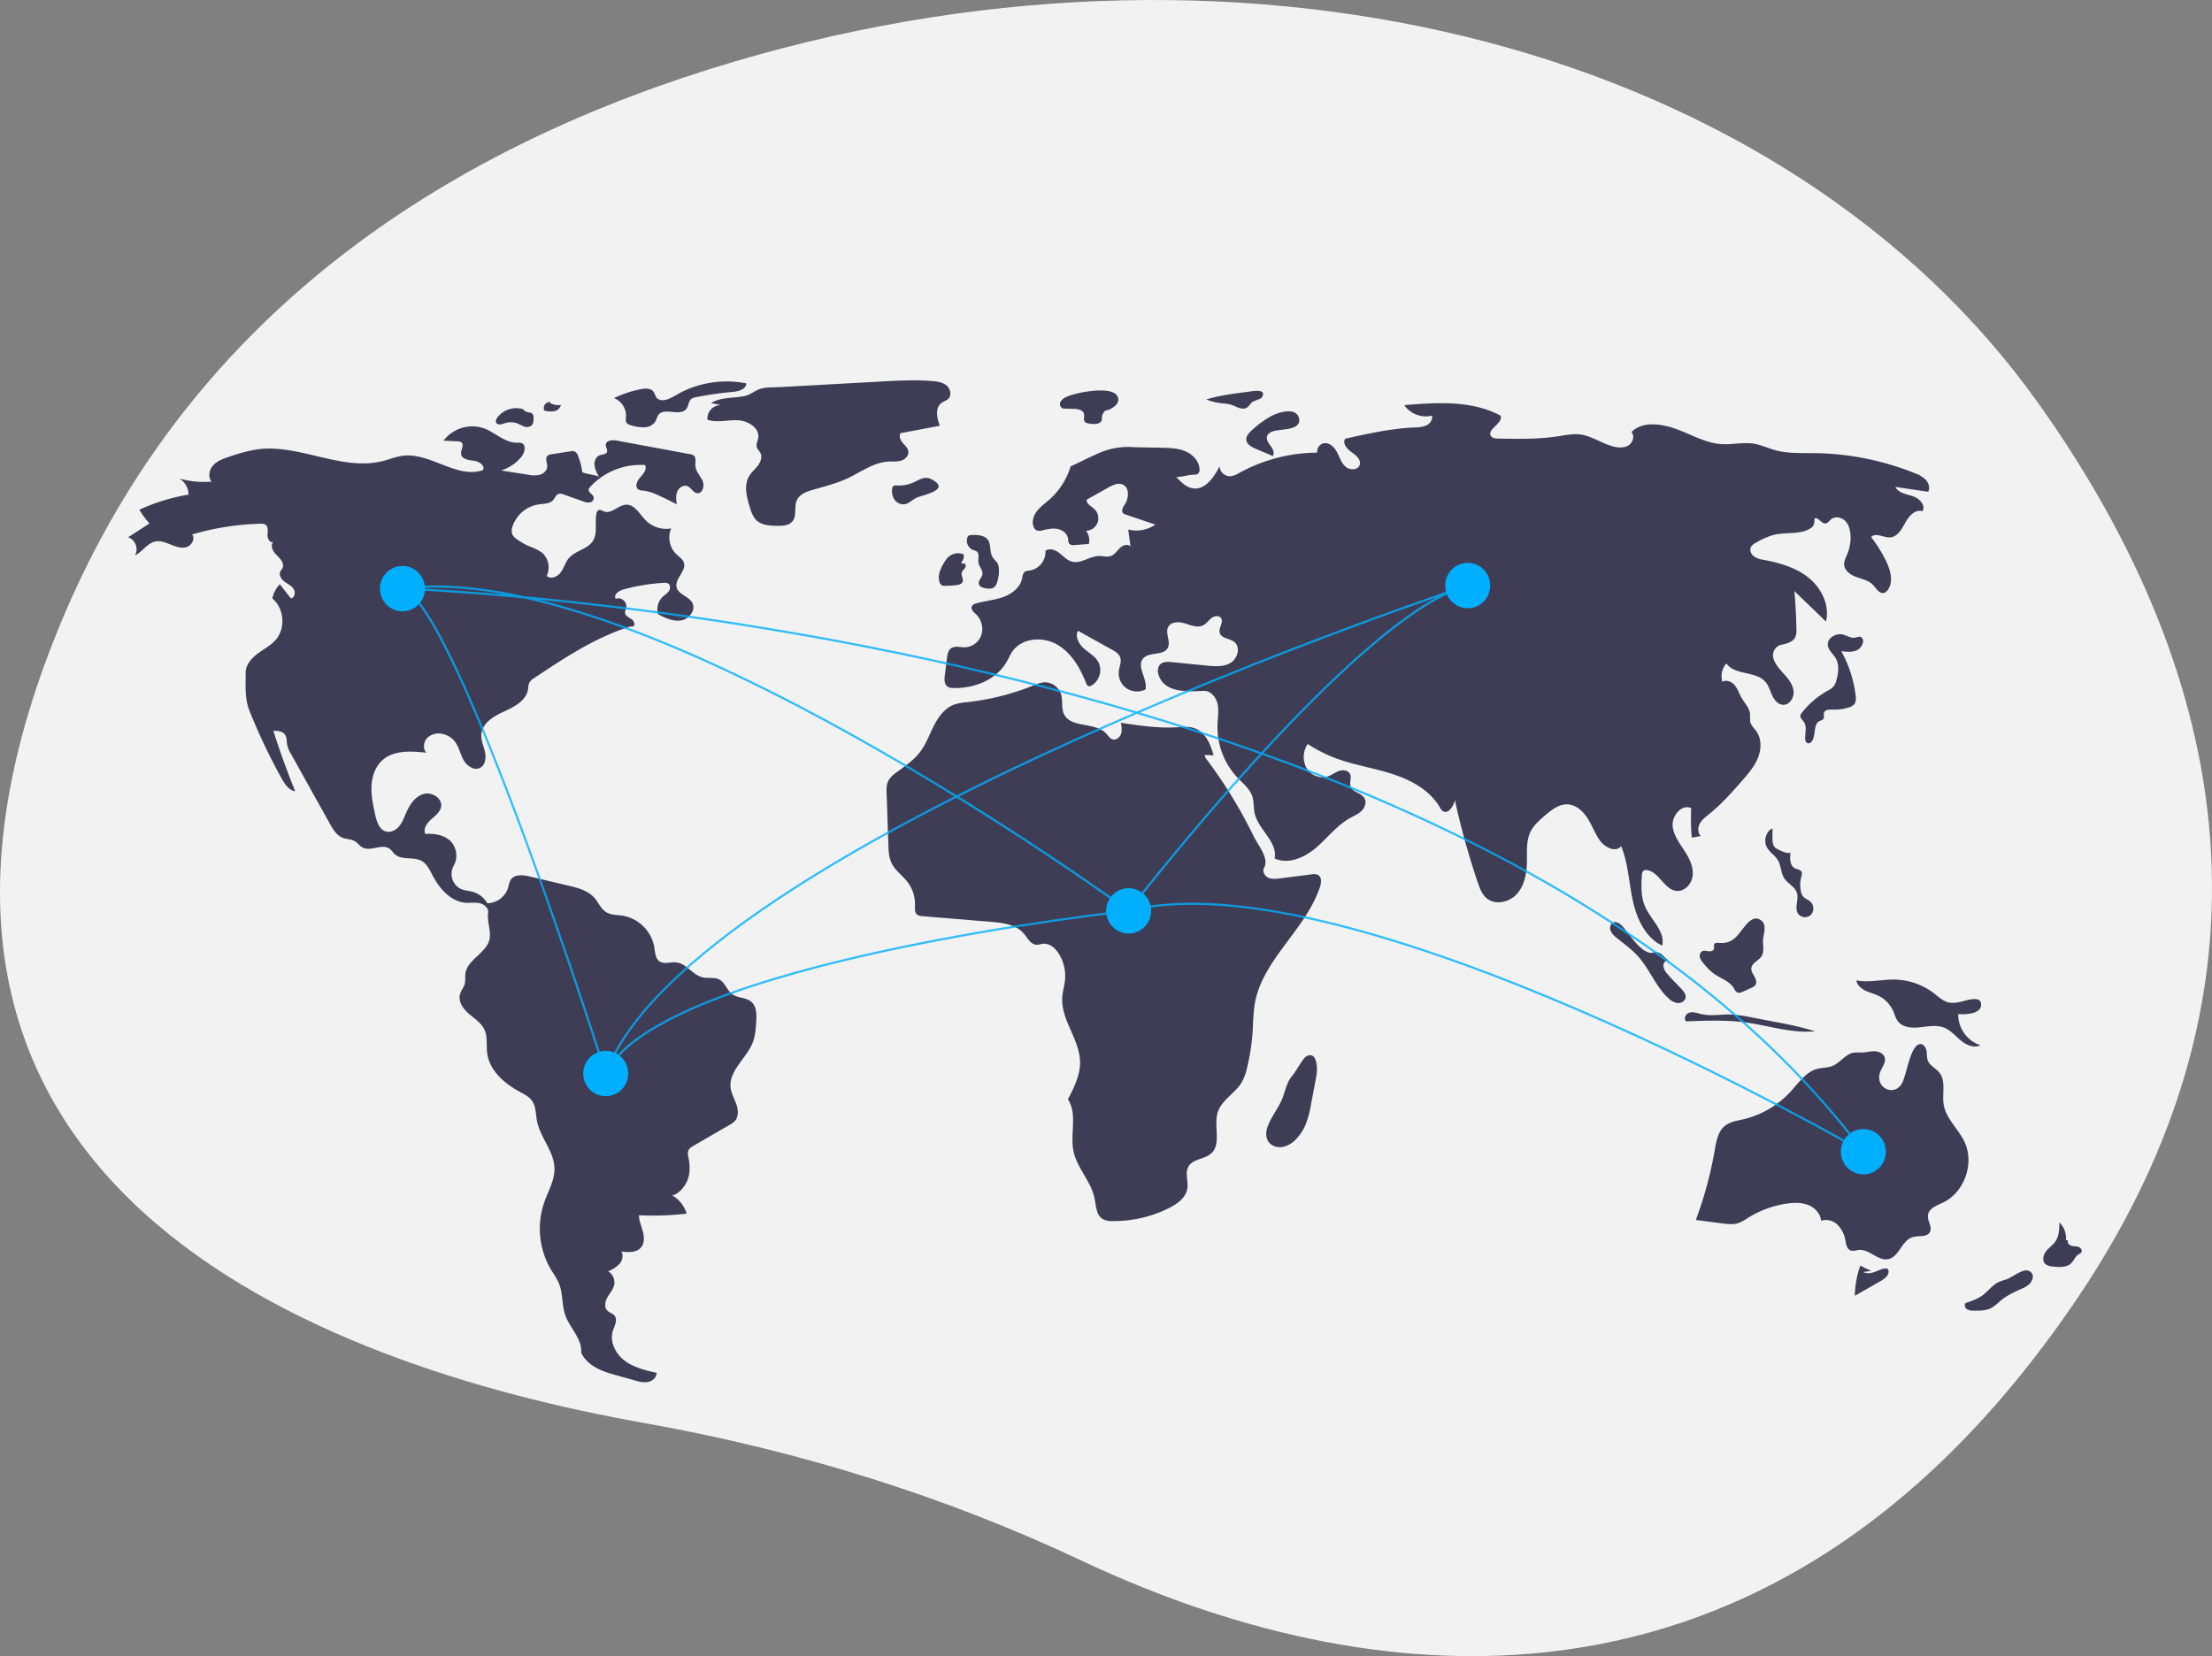 <svg xmlns="http://www.w3.org/2000/svg" xmlns:svg="http://www.w3.org/2000/svg" id="e37c00f5-ff96-45aa-87ea-1a24b78ba7bd" width="900" height="673.979" data-name="Layer 1" version="1.1" viewBox="0 0 900 673.979"><rect x="0" y="0" width="900" height="673.979" fill="#808080" stroke="none"/><title id="title83">connected world</title><path id="path85" fill="#f2f2f2" d="M 829.139,163.835 C 726.991,20.53 511.207,-37.601 298.991,25.007 186.799,58.106 78.625,124.425 25.017,252.84 -70.814,482.395 130.395,555.71 261.964,579.076 c 63.619,11.299 123.538,30.278 178.293,56.118 98.508,46.489 272.874,87.683 404.357,-105.965 95.299,-140.356 52.567,-269.939 -15.474,-365.395 z" style="stroke-width:.768"/><path id="path87" fill="#3f3d56" d="m 236.918,192.187 a 26.302,26.517 0 0 0 -1.719,-6.636 2.979,3.004 0 0 0 -1.515,-1.881 3.121,3.146 0 0 0 -1.503,-0.017 l -7.716,1.19 a 2.958,2.982 0 0 0 -1.76,0.69 c -1.005,1.066 -0.015,2.781 -0.046,4.251 -0.035,1.653 -1.491,2.995 -3.071,3.439 a 11.609,11.704 0 0 1 -4.88,-0.061 l -10.789,-1.69 a 17.789,17.934 0 0 0 8.162,-5.491 c 1.42,-1.696 2.175,-4.862 0.123,-5.665 a 5.037,5.078 0 0 0 -1.874,-0.152 c -4.888,0.038 -8.735,-4.076 -13.311,-5.809 a 14.718,14.838 0 0 0 -16.564,4.978 l 5.747,0.279 a 2.551,2.572 0 0 1 1.531,0.412 c 1.26,1.043 -0.306,3.047 -0.129,4.681 0.231,2.123 3.026,2.576 5.133,2.79 2.107,0.215 4.781,1.941 3.767,3.816 -10.591,3.678 -21.369,-7.19 -32.493,-5.852 -2.815,0.339 -5.474,1.454 -8.222,2.155 -16.79,4.283 -34.149,-7.144 -51.301,-4.724 a 65.142,65.674 0 0 0 -11.199,2.978 c -2.334,0.773 -4.769,1.608 -6.466,3.4 -1.696,1.792 -2.342,4.857 -0.735,6.731 a 37.577,37.884 0 0 1 -13.169,-1.262 7.378,7.438 0 0 1 3.793,6.555 78.132,78.771 0 0 0 -20.016,6.153 33.712,33.988 0 0 0 4.143,5.564 l -8.755,5.67 c 2.958,0.751 4.487,4.817 2.767,7.357 3.067,-1.375 4.968,-4.934 8.247,-5.655 2.148,-0.473 4.335,0.413 6.373,1.246 2.038,0.832 4.278,1.64 6.388,1.015 2.11,-0.625 3.666,-3.383 2.325,-5.14 a 109.168,110.06 0 0 1 27.73,-4.368 3.478,3.506 0 0 1 2.1,0.402 c 1.223,0.855 0.901,2.702 0.835,4.201 -0.066,1.499 1.093,3.468 2.421,2.793 -1.563,1.366 -0.227,3.939 1.273,5.376 1.5,1.437 3.307,3.42 2.389,5.289 -0.24,0.488 -0.646,0.878 -0.877,1.37 -0.68,1.453 0.4,3.147 1.674,4.112 1.274,0.965 2.835,1.639 3.721,2.975 0.885,1.336 0.483,3.675 -1.1,3.862 l -4.499,-5.76 a 11.714,11.809 0 0 0 -3.039,5.807 c 4.771,3.932 5.489,11.936 1.494,16.667 -2.041,2.418 -4.944,3.887 -7.478,5.773 -2.534,1.886 -4.878,4.571 -4.872,7.746 0.011,5.485 -0.434,10.581 1.605,15.667 a 239.391,241.347 0 0 0 12.996,27.336 c 1.286,2.318 2.947,4.859 5.552,5.258 q -4.937,-12.118 -8.889,-24.613 c 1.716,0.007 3.699,0.144 4.705,1.546 0.833,1.161 0.654,2.739 0.913,4.147 a 12.743,12.847 0 0 0 1.625,3.851 l 15.719,28.228 c 1.303,2.34 2.798,4.852 5.288,5.8 1.592,0.606 3.434,0.492 4.9,1.364 1.149,0.684 1.922,1.897 3.093,2.541 3.311,1.821 7.916,-1.671 11.01,0.503 0.885,0.622 1.448,1.609 2.263,2.321 2.858,2.495 7.546,0.826 10.845,2.687 2.126,1.2 3.228,3.599 4.362,5.773 2.841,5.446 7.437,10.781 13.526,11.215 1.912,0.136 3.866,-0.229 5.735,0.2 1.869,0.429 3.71,2.074 3.409,3.983 -0.514,3.273 1.089,6.856 0.659,10.142 -0.785,5.984 -9.204,8.613 -9.927,14.605 -0.158,1.312 0.089,2.666 -0.22,3.95 -0.38,1.574 -1.552,2.855 -1.969,4.42 -0.789,2.965 1.317,5.915 3.632,7.909 2.314,1.994 5.075,3.714 6.34,6.506 1.337,2.951 0.68,6.392 1.115,9.606 0.95,7.018 6.962,12.22 13.149,15.575 1.885,1.022 3.909,2.012 5.13,3.785 1.593,2.314 1.434,5.365 1.966,8.13 1.302,6.772 6.957,12.352 7.118,19.248 0.114,4.902 -2.588,9.348 -4.203,13.973 a 32.323,32.587 0 0 0 2.639,27.026 c 1.208,2.056 2.652,3.994 3.506,6.223 1.525,3.977 1.03,8.499 2.436,12.52 1.858,5.317 6.965,9.708 6.476,15.324 2.318,4.854 7.438,7.239 12.586,8.683 l 9.226,2.589 c 1.767,0.496 3.613,0.995 5.411,0.636 1.799,-0.359 3.516,-1.865 3.469,-3.713 -4.524,-1.029 -9.194,-2.123 -12.923,-4.902 -3.73,-2.78 -6.284,-7.729 -4.869,-12.182 0.656,-2.065 2.052,-4.449 0.725,-6.155 -0.76,-0.977 -2.149,-1.232 -3.006,-2.123 -1.337,-1.39 -0.878,-3.725 0.084,-5.402 0.961,-1.676 2.35,-3.174 2.738,-5.071 a 5.248,5.291 0 0 0 -2.46,-5.504 13.045,13.152 0 0 0 4.567,-2.954 c 1.201,-1.383 1.756,-3.514 0.811,-5.086 2.805,0.359 6.117,0.534 7.959,-1.629 1.471,-1.728 1.37,-4.311 0.788,-6.51 -0.581,-2.2 -1.563,-4.337 -1.594,-6.613 a 119.53,120.507 0 0 0 19.393,-0.663 12.575,12.677 0 0 0 -5.896,-7.444 c 2.915,-0.497 5.57,-4.015 6.491,-6.847 0.921,-2.832 0.686,-5.917 0.117,-8.841 a 4.706,4.744 0 0 1 -0.087,-2.316 c 0.328,-1.055 1.356,-1.698 2.306,-2.249 l 14.468,-8.377 a 8.427,8.496 0 0 0 2.314,-1.722 c 1.516,-1.795 1.291,-4.505 0.515,-6.729 -0.776,-2.224 -2.019,-4.315 -2.318,-6.653 -0.894,-6.993 6.531,-12.01 9.036,-18.592 0.983,-2.583 1.184,-5.391 1.374,-8.151 0.204,-2.965 0.22,-6.408 -2.038,-8.318 -2.164,-1.831 -5.546,-1.423 -7.811,-3.126 -2.076,-1.562 -2.793,-4.595 -5.061,-5.856 -2.06,-1.146 -4.643,-0.417 -6.934,-0.956 -4.034,-0.949 -6.572,-5.636 -10.692,-6.07 -2.324,-0.245 -4.955,0.901 -6.86,-0.464 -1.679,-1.203 -1.746,-3.62 -2.066,-5.671 a 15.708,15.836 0 0 0 -12.678,-12.823 c -2.397,-0.387 -5.005,-0.24 -7.044,-1.568 -2.064,-1.345 -3.011,-3.862 -4.633,-5.724 -2.614,-3.001 -6.73,-4.067 -10.586,-4.981 l -15.685,-3.717 c -2.784,-0.66 -6.373,-1.01 -7.868,1.449 a 11.273,11.365 0 0 0 -0.931,2.951 9.065,9.139 0 0 1 -8.524,6.469 10.081,10.163 0 0 0 -5.945,-4.637 c -1.59,-0.447 -3.293,-0.497 -4.81,-1.154 a 6.756,6.811 0 0 1 -2.932,-9.449 8.41,8.479 0 0 0 -1.437,-10.199 c -2.667,-2.414 -6.526,-2.998 -10.102,-2.756 -0.937,-2.061 0.63,-4.386 2.317,-5.883 1.688,-1.498 3.737,-2.97 4.105,-5.206 0.578,-3.518 -3.874,-6.189 -7.254,-5.14 -3.38,1.049 -5.538,4.359 -6.964,7.622 -0.818,1.872 -1.514,3.843 -2.805,5.422 -1.291,1.579 -3.369,2.709 -5.335,2.202 -2.783,-0.717 -3.858,-4.051 -4.474,-6.88 -0.826,-3.795 -1.658,-7.644 -1.485,-11.526 0.173,-3.882 1.471,-7.868 4.311,-10.496 4.627,-4.282 11.725,-3.863 17.969,-3.179 -1.475,-1.676 -1.111,-4.5 0.468,-6.077 a 6.853,6.909 0 0 1 6.212,-1.539 8.56,8.63 0 0 1 4.812,2.901 c 1.774,2.181 2.279,5.126 3.62,7.602 1.341,2.476 4.357,4.587 6.826,3.259 2.132,-1.147 2.47,-4.128 1.94,-6.505 -0.531,-2.377 -1.658,-4.688 -1.465,-7.117 0.367,-4.634 5.132,-7.424 9.337,-9.333 4.205,-1.909 9.02,-4.475 9.686,-9.076 a 8.207,8.275 0 0 1 0.499,-2.638 5.132,5.174 0 0 1 1.883,-1.785 c 12.272,-8.177 24.748,-16.453 38.775,-20.921 0.73,-0.232 0.815,0.026 1.559,-0.156 1.041,-0.606 0.351,-2.284 -0.647,-2.96 -0.998,-0.676 -2.332,-1.194 -2.585,-2.379 -0.186,-0.871 0.323,-1.726 0.455,-2.607 0.325,-2.165 -2.244,-4.163 -4.238,-3.298 -1.127,-1.504 1.103,-3.252 2.905,-3.753 a 78.901,79.545 0 0 1 16.576,-2.73 2.986,3.01 0 0 1 1.886,0.323 c 0.942,0.658 0.821,2.166 0.154,3.104 -0.667,0.939 -1.705,1.528 -2.537,2.322 a 6.924,6.981 0 0 0 -1.796,7.021 c 2.927,1.501 6.108,3.046 9.35,2.517 3.241,-0.529 6.118,-4.2 4.595,-7.133 -1.419,-2.731 -5.68,-3.347 -6.413,-6.339 -0.858,-3.504 4.062,-6.62 2.954,-10.052 -0.485,-1.503 -1.971,-2.388 -3.112,-3.473 a 9.348,9.425 0 0 1 -2.046,-10.45 11.794,11.89 0 0 1 -10.344,-3.263 c -2.474,-2.517 -4.448,-6.488 -7.961,-6.376 -3.224,0.103 -6.001,3.895 -9.016,2.738 -0.742,-0.285 -1.524,-0.864 -2.242,-0.524 a 1.853,1.868 0 0 0 -0.836,1.4 c -0.766,3.693 0.552,7.9 -1.444,11.091 -2.172,3.472 -7.197,3.954 -9.83,7.085 -1.43,1.7 -1.983,3.99 -3.297,5.782 -1.314,1.792 -4.103,2.931 -5.68,1.37 a 7.829,7.893 0 0 0 -2.127,-9.597 20.889,21.06 0 0 0 -4.697,-2.304 27.859,28.087 0 0 1 -5.248,-2.949 5.169,5.211 0 0 1 -1.927,-2.078 4.698,4.736 0 0 1 0.132,-3.286 13.329,13.438 0 0 1 10.607,-8.863 c 2.1,-0.288 4.543,-0.187 5.933,-1.799 0.735,-0.853 1.121,-2.144 2.188,-2.49 a 3.227,3.254 0 0 1 2.02,0.251 l 7.837,2.781 a 5.5,5.545 0 0 0 2.792,0.466 1.893,1.908 0 0 0 1.637,-2.005 c -0.25,-1.312 -2.253,-1.942 -2.071,-3.265 a 2.162,2.18 0 0 1 0.656,-1.112 28.018,28.247 0 0 1 22.222,-8.847 c 0.989,1.638 -0.575,3.577 -1.877,4.975 -1.302,1.398 -2.348,3.896 -0.774,4.972 a 4.316,4.351 0 0 0 2.087,0.474 18.219,18.368 0 0 1 5.554,1.698 q 4.062,1.782 7.968,3.9 c -0.23,-1.731 -0.45,-3.555 0.201,-5.173 0.651,-1.619 2.5,-2.888 4.116,-2.258 1.557,0.607 2.356,2.686 4.014,2.876 2.213,0.254 3.086,-3.042 2.161,-5.084 -0.924,-2.043 -2.754,-3.753 -2.907,-5.993 -0.103,-1.511 0.467,-3.385 -0.73,-4.3 a 3.259,3.286 0 0 0 -1.413,-0.499 l -29.896,-5.546 c -1.775,-0.329 -4.34,-0.077 -4.419,1.741 -0.044,1.015 0.855,2.019 0.457,2.952 -0.425,0.996 -1.821,0.905 -2.838,1.257 -1.578,0.547 -2.37,2.436 -2.218,4.111 a 11.347,11.439 0 0 0 1.873,4.633 c -1.945,-0.82 -4.889,-0.971 -6.833,-1.79 z" style="stroke-width:.768"/><path id="path89" fill="#3f3d56" d="m 213.064,166.602 a 9.681,9.76 0 0 0 -10.634,3.211 c -0.492,0.653 -0.906,1.554 -0.494,2.262 0.591,1.014 2.096,0.614 3.206,0.251 a 8.069,8.135 0 0 1 5.064,-0.122 c 1.042,0.361 1.975,0.998 3.021,1.345 a 3.043,3.067 0 0 0 3.102,-0.457 c 0.718,-0.739 0.763,-1.887 0.765,-2.922 a 2.331,2.35 0 0 0 -0.594,-1.931 3.045,3.07 0 0 0 -1.373,-0.41 4.731,4.769 0 0 1 -2.769,-1.631" style="stroke-width:.768"/><path id="path91" fill="#3f3d56" d="m 223.844,163.576 a 2.463,2.483 0 0 0 -2.38,3.497 9.982,10.063 0 0 0 3.98,0.262 3.402,3.429 0 0 0 2.782,-2.571 6.404,6.456 0 0 1 -4.534,-0.873" style="stroke-width:.768"/><path id="path93" fill="#3f3d56" d="m 260.011,158.522 a 45.782,46.157 0 0 0 -10.205,3.495 7.668,7.73 0 0 1 4.897,7.764 4.01,4.043 0 0 0 0.046,1.92 c 0.375,0.916 1.461,1.26 2.416,1.495 a 15.927,16.058 0 0 0 5.299,0.682 5.398,5.442 0 0 0 4.386,-2.702 19.102,19.258 0 0 1 0.912,-2.174 c 2.289,-3.514 9.088,0.735 11.545,-2.662 0.866,-1.196 0.786,-2.998 1.915,-3.946 a 4.302,4.337 0 0 1 1.969,-0.757 138.243,139.373 0 0 1 14.953,-2.147 c 2.378,-0.209 5.478,-1.07 5.498,-3.476 a 41.419,41.757 0 0 0 -26.421,3.583 c -2.945,1.487 -6.841,4.616 -9.678,2.644 -1.062,-0.738 -1.01,-2.726 -2.472,-3.556 -1.495,-0.849 -3.473,-0.504 -5.06,-0.164 z" style="stroke-width:.768"/><path id="path95" fill="#3f3d56" d="m 289.306,164.046 4.205,0.815 a 5.449,5.494 0 0 0 -5.671,5.953 c 3.938,1.326 8.231,0.036 12.379,0.212 4.148,0.176 8.974,3.164 8.266,7.288 -0.214,1.247 -0.929,2.493 -0.557,3.702 0.26,0.847 1.002,1.449 1.42,2.229 0.872,1.626 0.175,3.683 -0.926,5.161 -1.101,1.478 -2.58,2.658 -3.547,4.229 -2.403,3.907 -1.038,8.958 0.394,13.323 a 11.651,11.746 0 0 0 2.24,4.51 c 2.121,2.274 5.577,2.471 8.673,2.517 2.253,0.033 4.834,-0.079 6.259,-1.839 1.86,-2.298 0.559,-5.882 1.784,-8.579 1.112,-2.449 3.946,-3.5 6.513,-4.245 4.704,-1.365 9.497,-2.526 13.944,-4.588 5.522,-2.561 10.682,-6.551 16.751,-6.88 1.703,-0.092 3.447,0.11 5.088,-0.36 1.64,-0.47 3.198,-1.9 3.074,-3.614 -0.106,-1.465 -1.335,-2.541 -2.296,-3.645 -0.961,-1.104 -1.715,-2.802 -0.832,-3.971 l 15.908,-2.996 c -1.128,-3.098 -2.006,-7.178 0.585,-9.195 0.935,-0.728 2.187,-1.018 2.983,-1.898 1.357,-1.499 0.674,-4.082 -0.892,-5.357 -1.566,-1.275 -3.684,-1.571 -5.69,-1.739 -6.975,-0.584 -13.99,-0.198 -20.979,0.188 q -20.492,1.132 -40.984,2.265 c -2.75,0.152 -5.925,-0.08 -8.448,0.866 -2.135,0.801 -3.654,2.271 -6.096,2.787 -4.508,0.953 -9.47,0.308 -13.549,2.86 z" style="stroke-width:.768"/><path id="path97" fill="#3f3d56" d="m 364.638,197.555 a 1.692,1.706 0 0 0 -1.224,0.28 1.545,1.558 0 0 0 -0.398,0.952 6.233,6.284 0 0 0 0.905,4.498 4.369,4.404 0 0 0 3.999,1.933 c 1.893,-0.243 3.289,-1.872 5.03,-2.667 2.683,-1.224 14.077,-3.131 6.195,-7.424 -2.716,-1.479 -4.471,-0.173 -6.612,0.801 a 15.045,15.168 0 0 1 -7.894,1.628 z" style="stroke-width:.768"/><path id="path99" fill="#3f3d56" d="m 433.672,161.622 a 4.5,4.537 0 0 0 -2.19,1.921 1.923,1.939 0 0 0 0.721,2.572 2.87,2.894 0 0 0 1.074,0.172 l 3.742,0.113 c 1.59,0.048 3.575,0.389 4.003,1.934 0.317,1.147 -0.393,2.621 0.464,3.44 a 2.413,2.433 0 0 0 1.273,0.501 8.675,8.746 0 0 0 3.77,0.123 c 2.723,-0.736 1.292,-2.412 2.15,-3.903 1.312,-2.283 1.085,-0.901 3.397,-2.209 1.707,-0.966 3.914,-2.719 2.489,-5.181 -2.478,-4.282 -17.235,-1.321 -20.892,0.519 z" style="stroke-width:.768"/><path id="path101" fill="#3f3d56" d="m 507.531,159.469 -2.173,0.292 c -4.9,0.659 -9.828,1.325 -14.547,2.808 a 24.211,24.409 0 0 0 6.371,1.576 19.57,19.73 0 0 1 3.569,0.511 c 2.084,0.626 4.185,2.241 6.199,1.414 1.249,-0.513 1.656,-1.824 2.69,-2.518 0.714,-0.48 3.423,-1.256 3.726,-1.74 2.448,-3.914 -3.953,-2.596 -5.835,-2.343 z" style="stroke-width:.768"/><path id="path103" fill="#3f3d56" d="m 517.072,169.426 a 40.752,41.085 0 0 0 -8.019,5.92 c -1.021,0.968 -2.064,2.171 -1.971,3.58 0.123,1.873 2.103,2.96 3.817,3.692 l 6.946,2.965 c 0.843,-1.197 0.071,-2.85 -0.799,-4.027 -0.871,-1.177 -1.906,-2.538 -1.521,-3.954 0.439,-1.616 2.393,-2.167 4.032,-2.445 2.67,-0.454 9.873,-0.417 9.008,-4.756 -1.02,-5.112 -8.813,-2.487 -11.493,-0.976 z" style="stroke-width:.768"/><path id="path105" fill="#3f3d56" d="m 515.675,458.71 c -0.661,1.93 -0.724,4.204 0.42,5.889 1.284,1.891 3.852,2.596 6.075,2.116 a 10.944,11.033 0 0 0 5.64,-3.656 19.423,19.581 0 0 0 3.244,-5.016 38.832,39.15 0 0 0 2.405,-8.87 l 2.157,-11.416 c 0.482,-2.551 0.463,-10.374 -4.188,-7.825 -1.271,0.696 -4.213,6.193 -5.545,7.752 -2.4,2.81 -2.718,5.536 -3.981,8.939 -1.583,4.263 -4.763,7.816 -6.226,12.086 z" style="stroke-width:.768"/><path id="path107" fill="#3f3d56" d="m 761.351,517.131 a 33.91,34.187 0 0 1 -4.42,-2.121 37.257,37.561 0 0 0 -2.241,12.312 l 10.415,-5.942 c 1.567,-0.894 3.343,-2.136 3.309,-3.95 a 1.24,1.25 0 0 0 -0.576,-1.136 1.404,1.416 0 0 0 -0.73,-0.086 c -1.544,0.13 -2.952,0.896 -4.409,1.429 -1.457,0.533 -3.16,0.814 -4.497,0.024" style="stroke-width:.768"/><path id="path109" fill="#3f3d56" d="m 816.292,520.658 a 22.543,22.728 0 0 0 -3.34,1.208 c -2.39,1.226 -4.016,3.555 -6.167,5.169 -2.058,1.545 -4.536,2.394 -6.968,3.219 -0.715,0.638 -0.387,1.922 0.39,2.482 a 4.831,4.87 0 0 0 2.751,0.623 c 2.527,0.056 5.189,0.081 7.402,-1.15 a 23.344,23.535 0 0 0 3.485,-2.789 c 2.588,-2.177 5.695,-3.613 8.772,-5.001 a 10.068,10.15 0 0 0 3.057,-1.843 c 1.933,-1.92 2.069,-4.882 -0.718,-5.535 -2.252,-0.528 -6.519,2.917 -8.664,3.616 z" style="stroke-width:.768"/><path id="path111" fill="#3f3d56" d="m 840.568,504.672 a 8.688,8.759 0 0 0 -2.658,-7.177 c -0.028,2.643 -0.108,5.459 -1.583,7.645 -1.051,1.557 -2.698,2.609 -3.849,4.093 -1.151,1.483 -1.662,3.835 -0.312,5.137 a 5.06,5.101 0 0 0 2.999,1.041 c 2.688,0.319 5.799,0.497 7.684,-1.461 1.029,-1.069 1.529,-2.651 2.784,-3.437 a 3.387,3.415 0 0 0 1.222,-0.881 c 0.518,-0.83 -0.305,-1.925 -1.232,-2.224 -0.927,-0.299 -1.948,-0.159 -2.879,-0.443 -0.931,-0.284 -1.786,-1.34 -1.308,-2.195" style="stroke-width:.768"/><path id="path113" fill="#3f3d56" d="m 797.423,407.759 a 12.082,12.18 0 0 1 -4.311,0.256 c -2.393,-0.443 -4.255,-2.262 -6.187,-3.752 a 27.29,27.513 0 0 0 -15.945,-5.617 c -5.249,-0.1 -10.547,1.334 -15.703,0.334 0.337,1.889 1.94,3.305 3.65,4.147 1.71,0.842 3.598,1.266 5.317,2.091 a 12.695,12.799 0 0 1 6.149,6.45 c 0.553,1.303 0.902,2.72 1.74,3.858 1.714,2.325 4.962,2.835 7.829,2.645 3.738,-0.248 7.642,-1.332 11.119,0.072 2.66,1.074 4.564,3.422 6.786,5.247 2.221,1.825 5.35,3.18 7.9,1.863 a 13.061,13.167 0 0 1 -9.037,-12.67 c 2.502,0.232 9.707,0.142 9.319,-4.143 -0.329,-3.632 -6.48,-1.172 -8.628,-0.78 z" style="stroke-width:.768"/><path id="path115" fill="#3f3d56" d="m 764.697,437.308 c 0.444,-2.456 2.874,-4.625 2.117,-7.002 -0.523,-1.644 -2.414,-2.456 -4.126,-2.496 -1.712,-0.041 -3.394,0.474 -5.106,0.522 a 24.883,25.086 0 0 0 -3.343,0.048 c -3.398,0.563 -5.493,4.154 -8.695,5.431 -1.947,0.776 -4.135,0.628 -6.16,1.165 -4.597,1.218 -7.506,5.598 -10.719,9.129 a 38.254,38.566 0 0 1 -19.417,11.416 c -2.614,0.61 -5.424,1.001 -7.501,2.712 -2.751,2.266 -3.428,6.152 -4.041,9.68 a 158.591,159.887 0 0 1 -7.72,28.572 l 10.916,1.405 c 2.075,0.267 4.226,0.529 6.226,-0.091 a 18.073,18.221 0 0 0 4.095,-2.199 40.879,41.213 0 0 1 15.971,-5.812 c 2.858,-0.396 5.855,-0.468 8.538,0.603 2.682,1.071 4.984,3.5 5.209,6.4 a 6.706,6.761 0 0 1 6.702,1.643 11.65,11.745 0 0 1 3.2,6.44 c 0.288,1.506 0.575,3.31 1.961,3.941 1.131,0.515 2.427,-0.04 3.664,-0.139 4.197,-0.339 7.679,4.595 11.804,3.745 4.424,-0.911 5.51,-7.591 9.826,-8.929 2.479,-0.768 5.956,0.166 7.143,-2.159 1.046,-2.049 -1.041,-4.413 -0.826,-6.707 0.265,-2.825 3.57,-4.024 6.118,-5.229 8.784,-4.155 12.953,-16.075 8.696,-24.866 -2.522,-5.209 -7.484,-9.309 -8.401,-15.031 -0.705,-4.402 1.016,-9.536 -1.768,-13.001 -1.416,-1.763 -3.814,-2.736 -4.657,-4.839 -0.53,-1.324 -0.317,-2.826 -0.603,-4.225 -0.285,-1.399 -1.496,-2.862 -2.866,-2.499 -3.977,1.052 -5.246,13.437 -7.375,16.447 -3.236,4.574 -9.881,1.561 -8.861,-4.075 z" style="stroke-width:.768"/><path id="path117" fill="#3f3d56" d="m 691.194,412.439 c -1.359,-0.384 -2.843,-0.763 -4.145,-0.214 -1.302,0.549 -2.063,2.476 -1.017,3.433 8.176,-0.321 16.402,-0.64 24.508,0.479 9.34,1.29 18.583,4.484 27.964,3.544 a 142.315,143.477 0 0 0 -16.313,-3.816 l -9.183,-1.769 a 71.007,71.587 0 0 0 -7.457,-1.162 c -5.239,-0.436 -9.204,0.96 -14.356,-0.496 z" style="stroke-width:.768"/><path id="path119" fill="#3f3d56" d="m 699.379,383.731 c -0.679,-0.057 -1.519,-0.106 -1.87,0.482 -0.335,0.562 0.049,1.305 -0.132,1.935 -0.246,0.861 -1.365,1.081 -2.246,0.964 -0.881,-0.117 -1.835,-0.398 -2.615,0.03 a 2.217,2.235 0 0 0 -0.857,2.539 6.482,6.535 0 0 0 1.512,2.429 24.619,24.82 0 0 0 3.922,3.966 c 2.81,2.091 6.617,3.099 8.387,6.134 a 4.037,4.07 0 0 0 1.12,1.52 c 0.85,0.543 1.958,0.13 2.872,-0.292 l 3.207,-1.477 a 3.642,3.672 0 0 0 1.499,-1.028 c 0.733,-1.002 0.283,-2.427 -0.332,-3.506 -0.615,-1.08 -1.402,-2.197 -1.27,-3.435 0.235,-2.207 3.05,-3.051 4.207,-4.939 1.166,-1.903 0.407,-4.355 0.542,-6.589 0.157,-2.612 1.785,-6.009 -0.834,-7.96 -2.226,-1.658 -4.353,-0.126 -5.951,1.705 -3.37,3.861 -4.963,8.042 -11.158,7.521 z" style="stroke-width:.768"/><path id="path121" fill="#3f3d56" d="m 718.842,344.708 c 1.095,2.113 3.377,3.374 4.571,5.432 1.294,2.231 1.147,5.113 2.55,7.275 1.44,2.218 4.338,3.396 5.146,5.919 0.882,2.755 -1.119,6.102 0.476,8.509 a 3.543,3.572 0 0 0 5.197,0.481 3.812,3.843 0 0 0 -0.157,-5.362 c -0.944,-0.868 -2.3,-1.243 -3.088,-2.257 a 4.697,4.736 0 0 1 -0.8,-1.964 12.751,12.855 0 0 1 0.201,-6.161 2.719,2.742 0 0 0 0.154,-1.611 c -0.355,-1.04 -1.752,-1.114 -2.732,-1.596 -2.227,-1.096 -2.173,-4.264 -1.784,-6.731 -0.259,1.643 -6.063,-1.151 -6.67,-2.082 -1.207,-1.848 -0.55,-5.414 -0.789,-7.456 -2.606,1.266 -3.612,5.02 -2.273,7.604 z" style="stroke-width:.768"/><path id="path123" fill="#3f3d56" d="m 660.375,377.222 c -1.071,-1.209 -2.685,-2.474 -4.121,-1.745 -1.096,0.556 -1.397,2.085 -0.968,3.243 a 7.081,7.139 0 0 0 2.337,2.809 c 2.993,2.488 6.215,4.734 8.826,7.627 4.672,5.177 7.147,12.162 12.229,16.93 a 6.859,6.915 0 0 0 3.851,2.101 c 1.48,0.139 3.143,-0.817 3.313,-2.306 0.14,-1.227 -0.708,-2.325 -1.537,-3.234 -1.974,-2.165 -4.135,-4.157 -5.998,-6.419 a 5.35,5.394 0 0 1 -1.533,-3.228 c -0.009,-1.218 1.092,-2.492 2.262,-2.191 -1.423,-0.367 -2.479,-2.757 -4.568,-3.207 -1.746,-0.376 -2.168,0.714 -4.246,-0.184 -3.963,-1.714 -7.072,-7.065 -9.847,-10.197 z" style="stroke-width:.768"/><path id="path125" fill="#3f3d56" d="m 753.489,259.507 a 32.814,33.082 0 0 1 -3.348,-1.206 c -2.942,-0.89 -6.835,1.29 -6.443,4.362 0.261,2.041 2.145,3.417 3.185,5.187 1.543,2.625 1.132,5.955 0.321,8.895 a 6.897,6.954 0 0 1 -1.113,2.531 8.503,8.572 0 0 1 -2.637,1.912 35.265,35.553 0 0 0 -10.319,8.838 2.526,2.547 0 0 0 -0.623,1.184 c -0.14,1.037 0.894,1.793 1.478,2.658 1.299,1.922 0.36,4.507 0.488,6.829 a 1.915,1.931 0 0 0 0.807,1.694 c 0.783,0.401 1.71,-0.28 2.134,-1.055 1.408,-2.572 0.347,-6.699 2.989,-7.939 0.5,-0.235 1.105,-0.333 1.439,-0.776 0.529,-0.702 0.019,-1.741 0.287,-2.58 0.402,-1.26 2.111,-1.316 3.423,-1.26 a 19.427,19.586 0 0 0 6.673,-0.896 4.442,4.478 0 0 0 2.209,-1.29 c 0.79,-0.993 0.72,-2.406 0.562,-3.669 a 49.331,49.734 0 0 0 -5.828,-17.929 c 2.32,0.299 4.844,0.558 6.846,-0.661 1.121,-0.683 2.465,-2.724 1.909,-4.113 -0.879,-2.197 -2.468,-0.348 -4.439,-0.715 z" style="stroke-width:.768"/><path id="path127" fill="#3f3d56" d="m 456.054,294.137 c 0.278,1.501 0.551,3.082 0.063,4.528 -0.488,1.446 -2.023,2.654 -3.473,2.211 -1.125,-0.344 -1.775,-1.484 -2.574,-2.354 -4.443,-4.835 -14.466,-2.036 -17.211,-8.018 -1.12,-2.442 -0.359,-5.367 -1.123,-7.944 a 7.013,7.071 0 0 0 -7.102,-4.864 14.594,14.714 0 0 0 -4.087,1.23 103.054,103.896 0 0 1 -27.079,6.828 22.249,22.431 0 0 0 -5.203,0.954 c -3.815,1.394 -6.422,4.96 -8.277,8.599 -1.855,3.639 -3.225,7.578 -5.712,10.811 -2.614,3.398 -6.277,5.777 -9.694,8.35 a 9.89,9.971 0 0 0 -3.198,3.379 c -0.741,1.533 -0.699,3.317 -0.641,5.021 l 0.698,20.701 c 0.09,2.663 0.203,5.42 1.385,7.803 1.476,2.975 4.392,4.924 6.415,7.553 a 14.674,14.793 0 0 1 3.044,9.447 c -0.043,1.37 -0.178,2.991 0.881,3.852 a 3.872,3.903 0 0 0 2.165,0.628 l 27.775,2.292 c 4.886,0.403 10.301,1.066 13.49,4.819 1.505,1.771 2.715,4.318 5.021,4.508 0.989,0.082 1.952,-0.328 2.941,-0.407 2.496,-0.199 4.689,1.711 6.072,3.814 a 16.785,16.922 0 0 1 2.696,10.858 c -0.227,2.4 -0.965,4.733 -1.124,7.138 -0.605,9.152 7.09,17.103 7.239,26.274 0.088,5.395 -2.452,10.435 -4.929,15.218 3.997,6.104 0.724,14.233 2.315,21.37 1.51,6.771 7.109,12.071 8.504,18.866 0.639,3.111 0.676,6.939 3.397,8.542 a 7.743,7.806 0 0 0 3.843,0.776 50.669,51.083 0 0 0 23.074,-5.296 c 3.365,-1.683 6.851,-4.196 7.439,-7.936 0.474,-3.016 -1.043,-6.39 0.501,-9.017 1.82,-3.096 6.481,-2.851 9.159,-5.232 4.344,-3.862 0.957,-11.228 2.716,-16.791 1.582,-5 7.028,-7.657 9.727,-12.145 a 21.407,21.581 0 0 0 2.26,-6.176 87.386,88.1 0 0 0 2.3,-15.752 93.653,94.418 0 0 1 0.707,-9.648 c 2.91,-18.229 20.785,-30.435 26.589,-47.946 0.554,-1.672 0.815,-3.9 -0.661,-4.846 a 4.226,4.261 0 0 0 -2.81,-0.297 l -12.804,1.627 c -1.59,0.202 -3.276,0.391 -4.737,-0.275 -1.46,-0.666 -2.507,-2.529 -1.733,-3.943 2.175,-3.971 -2.299,-8.99 -4.286,-13.059 a 191.147,192.709 0 0 0 -19.035,-31.122 3.138,3.163 0 0 1 -0.835,-1.827 l 3.634,0.122 c -1.227,-4.438 -3.251,-9.294 -7.527,-10.917 -2.41,-0.915 -5.078,-0.598 -7.649,-0.457 -7.364,0.406 -15.259,-0.715 -22.547,-1.851 z" style="stroke-width:.768"/><path id="path129" fill="#3f3d56" d="m 478.607,194.136 c 1.927,2.063 4.086,4.25 6.874,4.61 4.925,0.635 8.465,-4.499 10.719,-8.958 a 4.342,4.377 0 0 0 4.531,4.05 8.944,9.017 0 0 0 3.408,-1.343 67.133,67.681 0 0 1 31.804,-8.289 3.435,3.463 0 0 1 2.623,-3.807 c 2.261,-0.452 4.297,1.519 5.388,3.566 1.091,2.047 1.771,4.419 3.503,5.952 1.733,1.532 5.087,1.465 5.771,-0.753 0.657,-2.13 -1.544,-3.946 -3.373,-5.202 -1.829,-1.256 -3.756,-3.58 -2.525,-5.433 9.342,-2.085 18.742,-4.178 28.302,-4.592 a 11.851,11.948 0 0 0 4.764,-0.827 c 1.458,-0.721 2.617,-2.358 2.225,-3.947 a 10.788,10.876 0 0 1 -11.258,-4.281 c 13.264,-1.104 27.372,-2.044 39.128,4.248 1.411,3.053 -5.779,5.593 -3.855,8.347 0.614,0.878 1.843,0.981 2.908,1.001 8.169,0.153 16.385,0.303 24.462,-0.941 2.952,-0.454 5.933,-1.096 8.896,-0.727 4.936,0.614 9.157,3.934 14.013,5.016 1.976,0.441 4.192,0.456 5.858,-0.703 1.666,-1.159 2.382,-3.798 1.017,-5.304 4.572,-4.518 12.16,-3.398 18.192,-1.235 6.032,2.163 11.746,5.651 18.129,6.133 4.578,0.346 9.219,-0.896 13.743,-0.107 2.843,0.496 5.488,1.771 8.266,2.554 5.254,1.481 10.813,1.169 16.268,1.24 a 113.989,114.92 0 0 1 40.621,8.138 12.077,12.176 0 0 1 4.516,2.69 c 1.204,1.299 1.817,3.318 1.008,4.898 l -13.365,-1.969 c 1.259,2.499 4.517,2.925 7.163,3.787 2.646,0.862 5.389,3.808 3.799,6.107 -2.867,-0.92 -5.464,1.969 -6.912,4.628 -1.448,2.658 -3.213,5.842 -6.217,6.004 -2.69,0.145 -5.943,-2.164 -7.697,-0.102 a 52.495,52.924 0 0 1 6.185,9.969 c 1.732,3.638 2.966,8.223 0.625,11.497 a 2.956,2.98 0 0 1 -1.58,1.235 c -1.912,0.488 -3.155,-1.87 -4.526,-3.3 -1.728,-1.801 -4.341,-2.312 -6.681,-3.156 -2.34,-0.845 -4.805,-2.507 -4.988,-5.006 -0.114,-1.555 0.7,-3 1.3,-4.437 a 16.958,17.096 0 0 0 1.288,-7.668 c -0.131,-2.109 -0.718,-4.303 -2.221,-5.777 -1.503,-1.474 -4.097,-1.941 -5.71,-0.591 -0.753,0.63 -1.356,1.637 -2.333,1.675 -1.727,0.067 -3.053,-2.969 -4.443,-1.933 a 4.721,4.76 0 0 1 -0.642,3.183 c -4.146,3.636 -10.516,2.098 -15.861,3.382 a 29.771,30.015 0 0 0 -7.237,3.186 4.656,4.694 0 0 0 -2.068,1.75 c -0.667,1.307 0.068,2.981 1.245,3.851 a 9.88,9.961 0 0 0 4.103,1.412 c 6.517,1.244 13.128,3.17 18.273,7.39 5.145,4.22 8.519,11.196 6.891,17.678 L 730.072,240.541 q 0.732,7.797 0.831,15.637 a 6.973,7.03 0 0 1 -0.407,3.008 c -0.916,2.04 -3.399,2.727 -5.575,3.177 a 4.367,4.403 0 0 0 -3.352,5.641 c 0.773,2.54 2.701,4.521 4.466,6.495 1.765,1.974 3.502,4.217 3.733,6.864 0.231,2.647 -1.75,5.631 -4.379,5.447 -1.993,-0.14 -3.472,-1.939 -4.322,-3.761 -0.85,-1.823 -1.356,-3.854 -2.634,-5.403 -3.867,-4.688 -12.551,-2.68 -16.015,-7.678 a 7.834,7.898 0 0 0 -1.62,7.516 c 1.611,-1.017 3.817,-0.072 5.028,1.406 1.211,1.478 1.782,3.372 2.733,5.032 1.283,2.24 3.325,4.225 3.504,6.805 a 22.064,22.244 0 0 0 0.049,2.927 c 0.318,1.563 1.629,2.686 2.537,3.993 2.114,3.04 2.01,7.217 0.647,10.667 -1.363,3.45 -3.811,6.332 -6.237,9.127 -4.236,4.881 -8.558,9.734 -13.58,13.788 -1.433,1.157 -2.962,2.294 -3.855,3.911 -0.892,1.617 -0.938,3.887 0.433,5.117 -0.981,0.05 -2.741,0.536 -3.722,0.586 a 86.543,87.25 0 0 1 -0.224,-11.935 c -3.872,-1.875 -8.042,3.146 -7.542,7.447 0.5,4.301 3.586,7.753 5.783,11.475 1.607,2.721 2.801,5.895 2.264,9.015 -0.536,3.121 -3.299,5.999 -6.429,5.724 -4.978,-0.438 -7.06,-7.642 -11.989,-8.467 a 2.014,2.031 0 0 0 -1.297,0.13 c -0.732,0.405 -0.859,1.392 -0.9,2.232 -0.202,4.125 -0.376,8.414 1.221,12.217 2.337,5.564 8.373,10.237 7.107,16.143 -6.821,-3.197 -10.368,-10.909 -11.978,-18.317 -1.61,-7.408 -1.879,-15.185 -4.765,-22.188 -2.192,2.832 -6.799,0.491 -8.802,-2.48 -1.899,-2.817 -3.068,-6.076 -4.91,-8.93 -1.842,-2.855 -4.664,-5.411 -8.038,-5.568 -3.538,-0.165 -6.607,2.283 -9.305,4.596 -2.219,1.902 -4.497,3.879 -5.794,6.508 -1.887,3.826 -1.394,8.336 -1.485,12.607 -0.098,4.618 -1.069,9.491 -4.191,12.872 -3.122,3.381 -8.885,4.558 -12.328,1.511 -1.798,-1.591 -2.668,-3.967 -3.444,-6.249 a 303.428,305.908 0 0 1 -9.323,-33.554 c -0.579,2.591 -2.836,5.932 -4.992,4.405 a 4.47,4.507 0 0 1 -1.15,-1.494 c -4.022,-6.873 -11.471,-10.995 -18.997,-13.467 -7.526,-2.472 -15.444,-3.625 -22.886,-6.341 a 57.97,58.444 0 0 1 -11.872,-5.962 9.337,9.414 0 0 0 -0.571,9.629 c 1.651,2.947 5.387,4.652 8.585,3.622 1.653,-0.532 3.048,-1.689 4.688,-2.26 1.64,-0.571 3.841,-0.291 4.558,1.302 0.686,1.524 -0.351,3.369 0.164,4.96 0.784,2.424 4.41,2.611 5.679,4.817 0.944,1.641 0.167,3.821 -1.18,5.146 -1.347,1.324 -3.145,2.051 -4.789,2.973 -5.336,2.992 -9.131,8.098 -13.794,12.072 -4.664,3.973 -11.243,6.874 -16.801,4.325 1.325,-6.763 -6.666,-11.729 -8.136,-18.461 -0.484,-2.216 -0.233,-4.57 -0.924,-6.729 -1,-3.127 -3.752,-5.276 -6.009,-7.646 a 29.764,30.007 0 0 1 -8.164,-21.832 c 0.122,-2.782 0.629,-5.61 2.7e-4,-8.322 -0.629,-2.712 -2.856,-5.337 -5.616,-5.214 -6.304,0.281 -14.245,0.753 -17.552,-4.664 -1.18,-1.934 -1.694,-4.765 0.013,-6.247 1.204,-1.045 2.981,-0.947 4.562,-0.79 l 14.203,1.409 c 3.322,0.329 6.913,0.601 9.763,-1.149 2.851,-1.751 4.086,-6.398 1.446,-8.458 -1.929,-1.505 -5.384,-1.423 -5.945,-3.816 -0.467,-1.993 1.721,-4.254 0.539,-5.92 -0.847,-1.194 -2.752,-0.863 -3.907,0.032 -1.154,0.895 -1.992,2.205 -3.284,2.882 -2.266,1.189 -4.974,0.057 -7.413,-0.712 -2.438,-0.769 -5.707,-0.834 -6.89,1.449 -1.323,2.553 1.173,5.899 -0.139,8.458 -1.736,3.383 -7.613,1.457 -10.05,4.367 -2.797,3.339 1.903,8.318 0.96,12.584 a 7.77,7.833 0 0 1 -7.655,-0.434 7.435,7.496 0 0 1 -3.213,-6.979 c 0.233,-1.919 1.226,-3.878 0.561,-5.691 -0.538,-1.466 -1.998,-2.339 -3.355,-3.095 l -13.802,-7.689 c -1.281,2.397 0.339,5.368 2.365,7.168 2.026,1.8 4.564,3.156 5.895,5.525 a 7.193,7.252 0 0 1 -2.707,9.561 1.66,1.674 0 0 1 -1.368,0.241 1.909,1.924 0 0 1 -0.887,-1.203 c -2.435,-6.283 -6.092,-12.478 -11.937,-15.76 -5.846,-3.282 -14.245,-2.607 -18.078,2.922 -0.91,1.313 -1.522,2.81 -2.315,4.199 -4.214,7.376 -13.248,10.869 -21.688,10.641 a 4.307,4.342 0 0 1 -2.366,-0.561 c -1.364,-0.95 -1.303,-2.965 -1.094,-4.623 l 0.886,-7.036 c 0.178,-1.413 0.436,-2.975 1.545,-3.857 1.564,-1.243 3.819,-0.459 5.81,-0.488 a 7.364,7.424 0 0 0 6.684,-5.2 8.299,8.367 0 0 0 -2.31,-8.32 c -0.913,-0.864 -2.138,-1.95 -1.656,-3.115 a 2.554,2.575 0 0 1 1.791,-1.216 c 3.577,-1.047 7.356,-1.322 10.873,-2.557 3.517,-1.236 6.928,-3.764 7.761,-7.423 0.255,-1.122 0.371,-2.48 1.371,-3.036 a 4.11,4.144 0 0 1 1.584,-0.326 7.708,7.771 0 0 0 6.612,-8.102 c 1.686,-1.187 4.047,-0.314 5.678,0.949 1.631,1.263 3.07,2.932 5.055,3.476 3.698,1.015 7.271,-2.286 11.103,-2.301 1.612,-0.006 3.28,0.568 4.796,0.017 1.537,-0.558 2.455,-2.101 3.634,-3.24 1.18,-1.14 3.249,-1.835 4.339,-0.607 l -0.928,-6.927 a 13.507,13.617 0 0 0 10.992,-2.004 l -11.988,-4.084 a 2.606,2.628 0 0 1 -1.121,-0.604 c -0.872,-0.946 -0.006,-2.421 0.703,-3.496 1.695,-2.573 1.98,-6.811 -0.808,-8.092 -1.903,-0.874 -4.087,0.175 -5.914,1.202 l -8.75,4.918 c -0.278,1.677 1.756,2.627 3.016,3.756 a 5.057,5.098 0 0 1 -3.298,8.908 6.301,6.353 0 0 1 1.125,5.386 l -5.887,0.427 a 2.55,2.571 0 0 1 -1.909,-0.376 c -0.63,-0.564 -0.544,-1.552 -0.69,-2.388 -0.352,-2.018 -2.312,-3.432 -4.313,-3.795 -2,-0.363 -4.047,0.102 -6.028,0.561 a 3.597,3.627 0 0 1 -2.591,-0.06 2.587,2.608 0 0 1 -1.025,-1.304 c -0.868,-2.123 -0.057,-4.618 1.338,-6.433 1.395,-1.815 3.304,-3.142 5.019,-4.654 a 29.252,29.491 0 0 0 8.698,-13.601 c 3.241,-1.369 6.596,-3.229 9.837,-4.598 a 30.1,30.346 0 0 1 16.179,-3.16 l 10.975,0.211 c 3.249,0.063 6.587,0.143 9.591,1.392 3.005,1.249 5.645,3.95 5.852,7.22 a 2.198,2.216 0 0 1 -0.704,2.026 2.593,2.614 0 0 1 -1.388,0.315 c -3.03,0.107 -4.322,0.869 -7.353,0.976 z" style="stroke-width:.768"/><path id="path131" fill="#3f3d56" d="m 391.129,228.813 a 3.211,3.238 0 0 0 0.876,-3.256 6.007,6.056 0 0 0 -6.22,1.184 10.487,10.572 0 0 0 -1.666,2.221 c -1.442,2.372 -2.718,5.205 -1.882,7.857 a 2.214,2.232 0 0 0 1.013,1.397 2.664,2.686 0 0 0 1.181,0.187 39.593,39.916 0 0 0 4.753,-0.295 c 0.968,-0.119 2.093,-0.395 2.468,-1.303 0.492,-1.194 -0.699,-2.545 -0.352,-3.79 a 4.107,4.141 0 0 1 1.014,-1.464 1.92,1.936 0 0 0 0.598,-1.625 c -0.14,-0.584 -1.027,-0.915 -1.346,-0.408" style="stroke-width:.768"/><path id="path133" fill="#3f3d56" d="m 399.367,218.045 a 13.298,13.406 0 0 0 -4.307,-0.273 1.878,1.894 0 0 0 -0.918,0.21 1.531,1.544 0 0 0 -0.566,0.826 4.069,4.102 0 0 0 2.369,5.027 5.091,5.132 0 0 1 1.469,0.595 c 1.218,0.953 0.442,2.9 0.672,4.437 0.259,1.726 1.916,3.174 1.612,4.893 -0.239,1.354 -1.674,2.426 -1.443,3.781 0.242,1.419 2.028,1.846 3.453,1.96 a 4.342,4.378 0 0 0 2.446,-0.283 3.788,3.819 0 0 0 1.543,-2.253 14.326,14.443 0 0 0 0.722,-5.438 5.115,5.157 0 0 0 -0.608,-2.4 13.293,13.402 0 0 0 -1.421,-1.641 c -2.728,-3.2 0.144,-7.972 -5.023,-9.441 z" style="stroke-width:.768"/><path id="path135" fill="none" stroke="#00b0ff" stroke-miterlimit="10" stroke-width=".875" d="m 758.158,468.7 c 0,0 -208.975,-120.936 -298.942,-98.021 0,0 -190.666,20.686 -212.763,66.196 0,0 -60.609,-190.951 -82.706,-197.316" opacity=".8"/><path id="path137" fill="none" stroke="#00b0ff" stroke-miterlimit="10" stroke-width=".875" d="M 246.453,436.875 C 281.493,342.672 597.165,238.286 597.165,238.286 552.34,249.743 459.217,370.679 459.217,370.679 c 0,0 -196.979,-144.486 -295.469,-131.12 0,0 433.734,14.321 594.411,229.141" opacity=".8"/><ellipse id="circle139" cx="163.747" cy="239.559" fill="#00b0ff" rx="9.154" ry="9.229" style="stroke-width:.768"/><ellipse id="circle141" cx="246.453" cy="436.875" fill="#00b0ff" rx="9.154" ry="9.229" style="stroke-width:.768"/><ellipse id="circle143" cx="597.165" cy="238.286" fill="#00b0ff" rx="9.154" ry="9.229" style="stroke-width:.768"/><ellipse id="circle145" cx="758.158" cy="468.7" fill="#00b0ff" rx="9.154" ry="9.229" style="stroke-width:.768"/><ellipse id="circle147" cx="459.216" cy="370.679" fill="#00b0ff" rx="9.154" ry="9.229" style="stroke-width:.768"/></svg>
